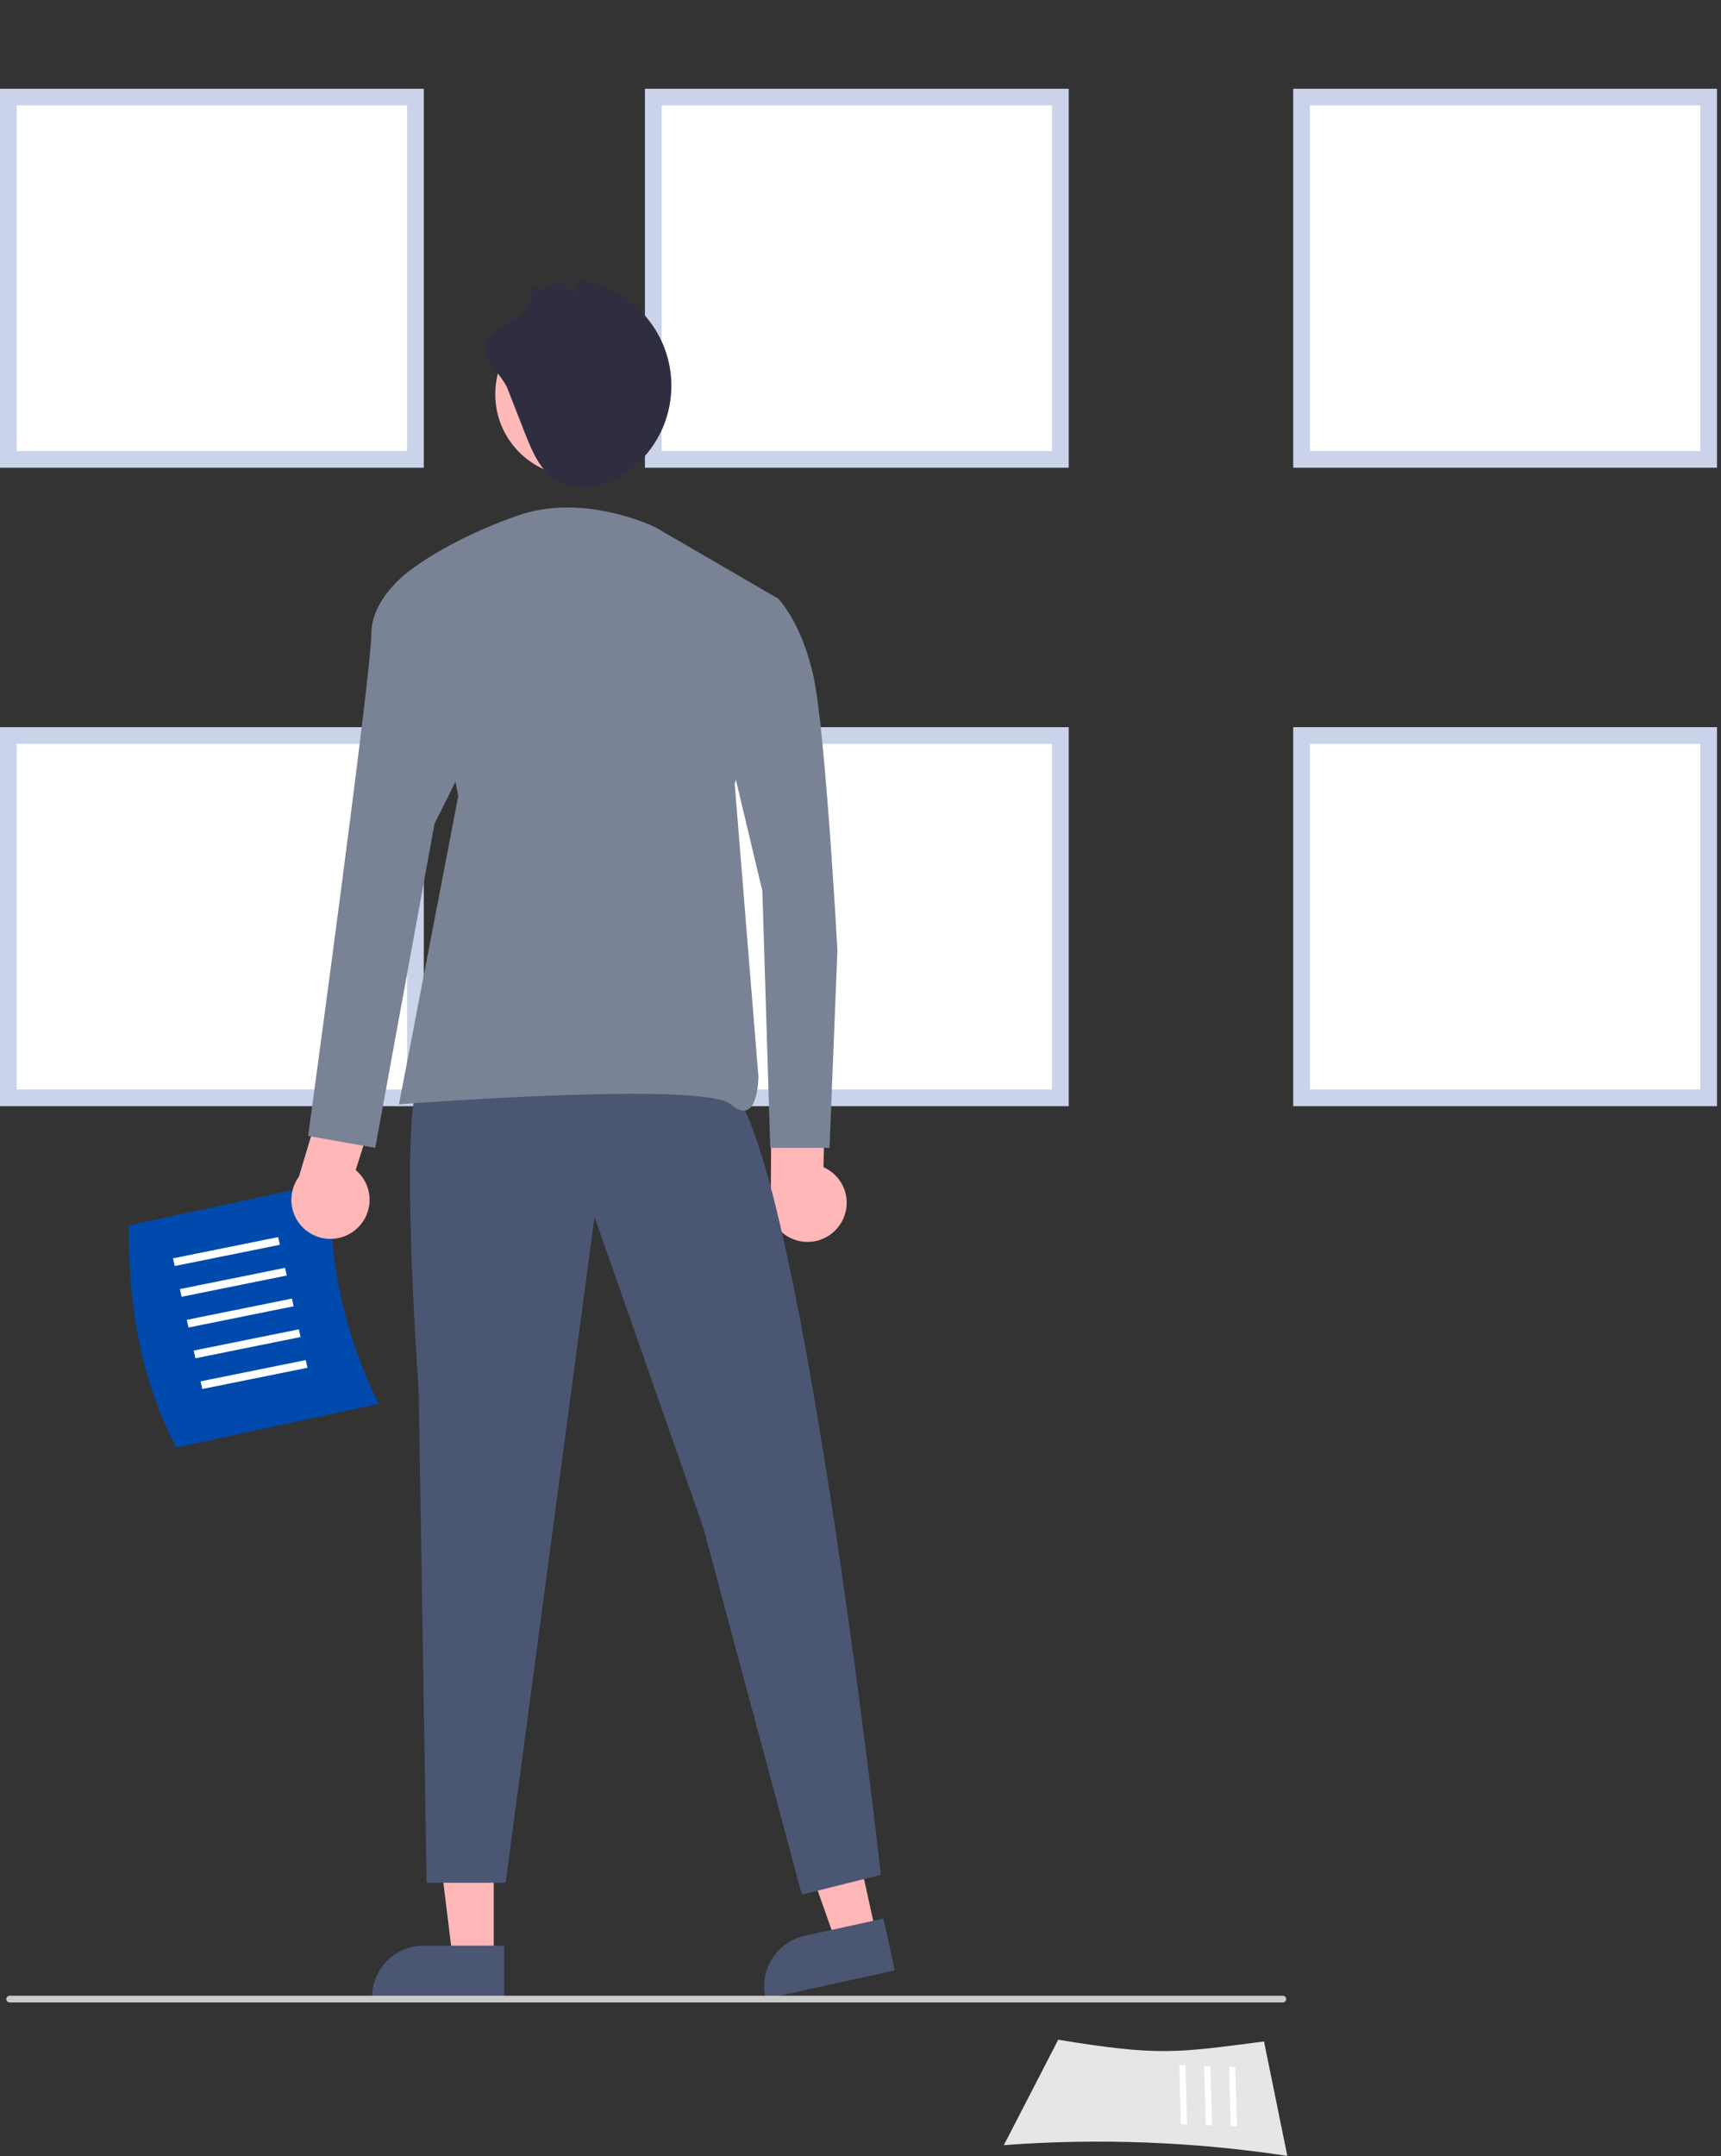 <svg width="202" height="253" viewBox="0 0 202 253" fill="none" xmlns="http://www.w3.org/2000/svg">
<rect x="0" y="0" width="202" height="253" fill="#333333" stroke="none"/>
<g clip-path="url(#clip0)">
<path d="M48.761 53.905H0.98V11.393H48.761V53.905Z" fill="white"/>
<path d="M49.741 54.886H0V10.413H49.741V54.886ZM1.961 52.924H47.78V12.374H1.961V52.924Z" fill="#CAD3EA"/>
<path d="M57.952 229.872L53.143 229.872L50.855 211.324L57.953 211.325L57.952 229.872Z" fill="#FFB7B7"/>
<path d="M59.178 234.533L43.673 234.533V234.337C43.673 232.736 44.309 231.201 45.441 230.069C46.573 228.938 48.108 228.302 49.708 228.302H49.709L59.178 228.302L59.178 234.533Z" fill="#4B5672"/>
<path d="M102.826 226.919L98.129 227.95L91.917 210.325L98.849 208.803L102.826 226.919Z" fill="#FFB7B7"/>
<path d="M105.023 231.209L89.879 234.533L89.837 234.342C89.493 232.779 89.785 231.143 90.648 229.795C91.511 228.447 92.874 227.497 94.437 227.153L94.437 227.153L103.687 225.123L105.023 231.209Z" fill="#4B5672"/>
<path d="M44.456 164.718L20.705 169.842C16.149 161.254 15.126 152.284 15.088 143.801L38.839 138.678C38.472 147.694 40.405 156.655 44.456 164.718Z" fill="#004AAD"/>
<path d="M20.506 148.556L20.304 147.654L32.647 145.16L32.849 146.062L20.506 148.556Z" fill="white"/>
<path d="M21.316 152.164L21.113 151.262L33.456 148.768L33.659 149.67L21.316 152.164Z" fill="white"/>
<path d="M22.125 155.771L21.923 154.869L34.266 152.376L34.468 153.278L22.125 155.771Z" fill="white"/>
<path d="M22.935 159.38L22.732 158.477L35.076 155.984L35.278 156.886L22.935 159.38Z" fill="white"/>
<path d="M23.744 162.987L23.542 162.086L35.885 159.592L36.088 160.494L23.744 162.987Z" fill="white"/>
<path d="M98.609 143.672C98.98 143.118 99.225 142.489 99.327 141.831C99.429 141.172 99.386 140.499 99.199 139.858C99.013 139.218 98.689 138.627 98.249 138.126C97.809 137.625 97.265 137.226 96.655 136.958L96.87 126.54L90.571 124.865L90.474 139.582C90.091 140.637 90.109 141.796 90.524 142.838C90.939 143.881 91.722 144.736 92.725 145.24C93.727 145.744 94.88 145.863 95.965 145.574C97.049 145.285 97.99 144.608 98.609 143.672L98.609 143.672Z" fill="#FFB7B7"/>
<path d="M200.551 128.819H152.771V86.308H200.551V128.819Z" fill="white"/>
<path d="M201.531 129.8H151.79V85.327H201.531V129.8ZM153.751 127.839H199.57V87.288H153.751V127.839Z" fill="#CAD3EA"/>
<path d="M200.551 53.905H152.771V11.393H200.551V53.905Z" fill="white"/>
<path d="M201.531 54.886H151.79V10.413H201.531V54.886ZM153.751 52.924H199.57V12.374H153.751V52.924Z" fill="#CAD3EA"/>
<path d="M124.46 128.819H76.68V86.308H124.46V128.819Z" fill="white"/>
<path d="M125.439 129.8H75.698V85.327H125.439V129.8ZM77.659 127.839H123.478V87.288H77.659V127.839Z" fill="#CAD3EA"/>
<path d="M48.761 128.819H0.98V86.308H48.761V128.819Z" fill="white"/>
<path d="M49.741 129.8H0V85.327H49.741V129.8ZM1.961 127.839H47.78V87.288H1.961V127.839Z" fill="#CAD3EA"/>
<path d="M124.46 53.905H76.68V11.393H124.46V53.905Z" fill="white"/>
<path d="M125.439 54.886H75.698V10.413H125.439V54.886ZM77.659 52.924H123.478V12.374H77.659V52.924Z" fill="#CAD3EA"/>
<path d="M117.826 251.711L124.209 239.34C135.989 241.278 138.068 240.882 148.361 239.545L151.098 252.972C140.09 251.304 128.929 250.881 117.826 251.711Z" fill="#E6E6E6"/>
<path d="M144.457 249.48L144.257 242.524L144.988 242.552L145.188 249.508L144.457 249.48Z" fill="white"/>
<path d="M141.531 249.369L141.331 242.414L142.063 242.441L142.263 249.397L141.531 249.369Z" fill="white"/>
<path d="M138.606 249.259L138.406 242.303L139.137 242.33L139.338 249.286L138.606 249.259Z" fill="white"/>
<path d="M49.146 127.268C49.146 127.268 46.828 128.195 49.146 163.431L50.073 220.922H59.346L69.783 142.792L82.528 179.195L94.119 222.313L103.391 219.995C103.391 219.995 93.655 132.831 85.309 127.268C76.964 121.704 49.146 127.268 49.146 127.268Z" fill="#4B5672"/>
<path d="M67.766 55.897C73.089 55.897 77.403 51.583 77.403 46.26C77.403 40.938 73.089 36.624 67.766 36.624C62.444 36.624 58.13 40.938 58.13 46.26C58.13 51.583 62.444 55.897 67.766 55.897Z" fill="#FFB8B8"/>
<path d="M76.964 61.895C76.964 61.895 68.619 57.722 60.737 60.504C52.855 63.286 48.683 66.532 48.683 66.532L53.783 93.422L46.828 129.586C46.828 129.586 82.528 126.804 85.773 129.586C89.019 132.368 89.019 126.341 89.019 126.341L86.237 92.031L91.337 70.241L76.964 61.895Z" fill="#7A8295"/>
<path d="M59.566 45.596L61.606 50.808C62.442 52.944 63.4 55.229 65.359 56.42C67.778 57.892 71.009 57.175 73.35 55.58C75.455 54.147 77.07 52.103 77.98 49.724C78.889 47.345 79.049 44.745 78.438 42.272C77.826 39.8 76.473 37.574 74.559 35.893C72.646 34.212 70.264 33.157 67.733 32.87L67.636 34.614L65.496 32.82C65.337 33.092 65.12 33.324 64.859 33.499C64.598 33.675 64.3 33.788 63.989 33.833C63.678 33.877 63.361 33.849 63.061 33.753C62.762 33.657 62.488 33.494 62.261 33.277C62.823 34.443 62.174 35.864 61.237 36.757C60.085 37.854 56.792 39.173 56.929 41.133C57.02 42.442 59.035 44.24 59.566 45.596Z" fill="#2F2E41"/>
<path d="M41.741 144.288C42.253 143.861 42.664 143.327 42.947 142.723C43.23 142.119 43.377 141.461 43.378 140.794C43.379 140.128 43.234 139.469 42.953 138.865C42.671 138.26 42.261 137.725 41.751 137.296L44.882 127.357L39.306 123.981L35.081 138.079C34.418 138.984 34.11 140.101 34.215 141.219C34.321 142.336 34.832 143.376 35.653 144.142C36.474 144.907 37.547 145.345 38.669 145.372C39.791 145.399 40.884 145.013 41.741 144.288Z" fill="#FFB7B7"/>
<path d="M51.928 66.532H48.683C48.683 66.532 43.583 69.777 43.583 74.413C43.583 79.05 36.165 133.295 36.165 133.295L44.046 134.686L51.001 96.668L56.101 86.468L51.928 66.532Z" fill="#7A8295"/>
<path d="M82.527 70.241H91.336C91.336 70.241 94.118 73.022 95.509 79.513C96.9 86.004 98.291 111.504 98.291 111.504L97.364 134.686H90.409L89.482 104.55L84.846 85.077L82.527 70.241Z" fill="#7A8295"/>
<path d="M150.573 234.964H1.136C1.032 234.964 0.933 234.923 0.859 234.85C0.785 234.776 0.744 234.676 0.744 234.572C0.744 234.468 0.785 234.368 0.859 234.295C0.933 234.221 1.032 234.18 1.136 234.18H150.573C150.677 234.18 150.776 234.221 150.85 234.295C150.924 234.368 150.965 234.468 150.965 234.572C150.965 234.676 150.924 234.776 150.85 234.85C150.776 234.923 150.677 234.964 150.573 234.964Z" fill="#CBCBCB"/>
</g>
<defs>
<clipPath id="clip0">
<rect width="201.531" height="252.972" fill="white"/>
</clipPath>
</defs>
</svg>
